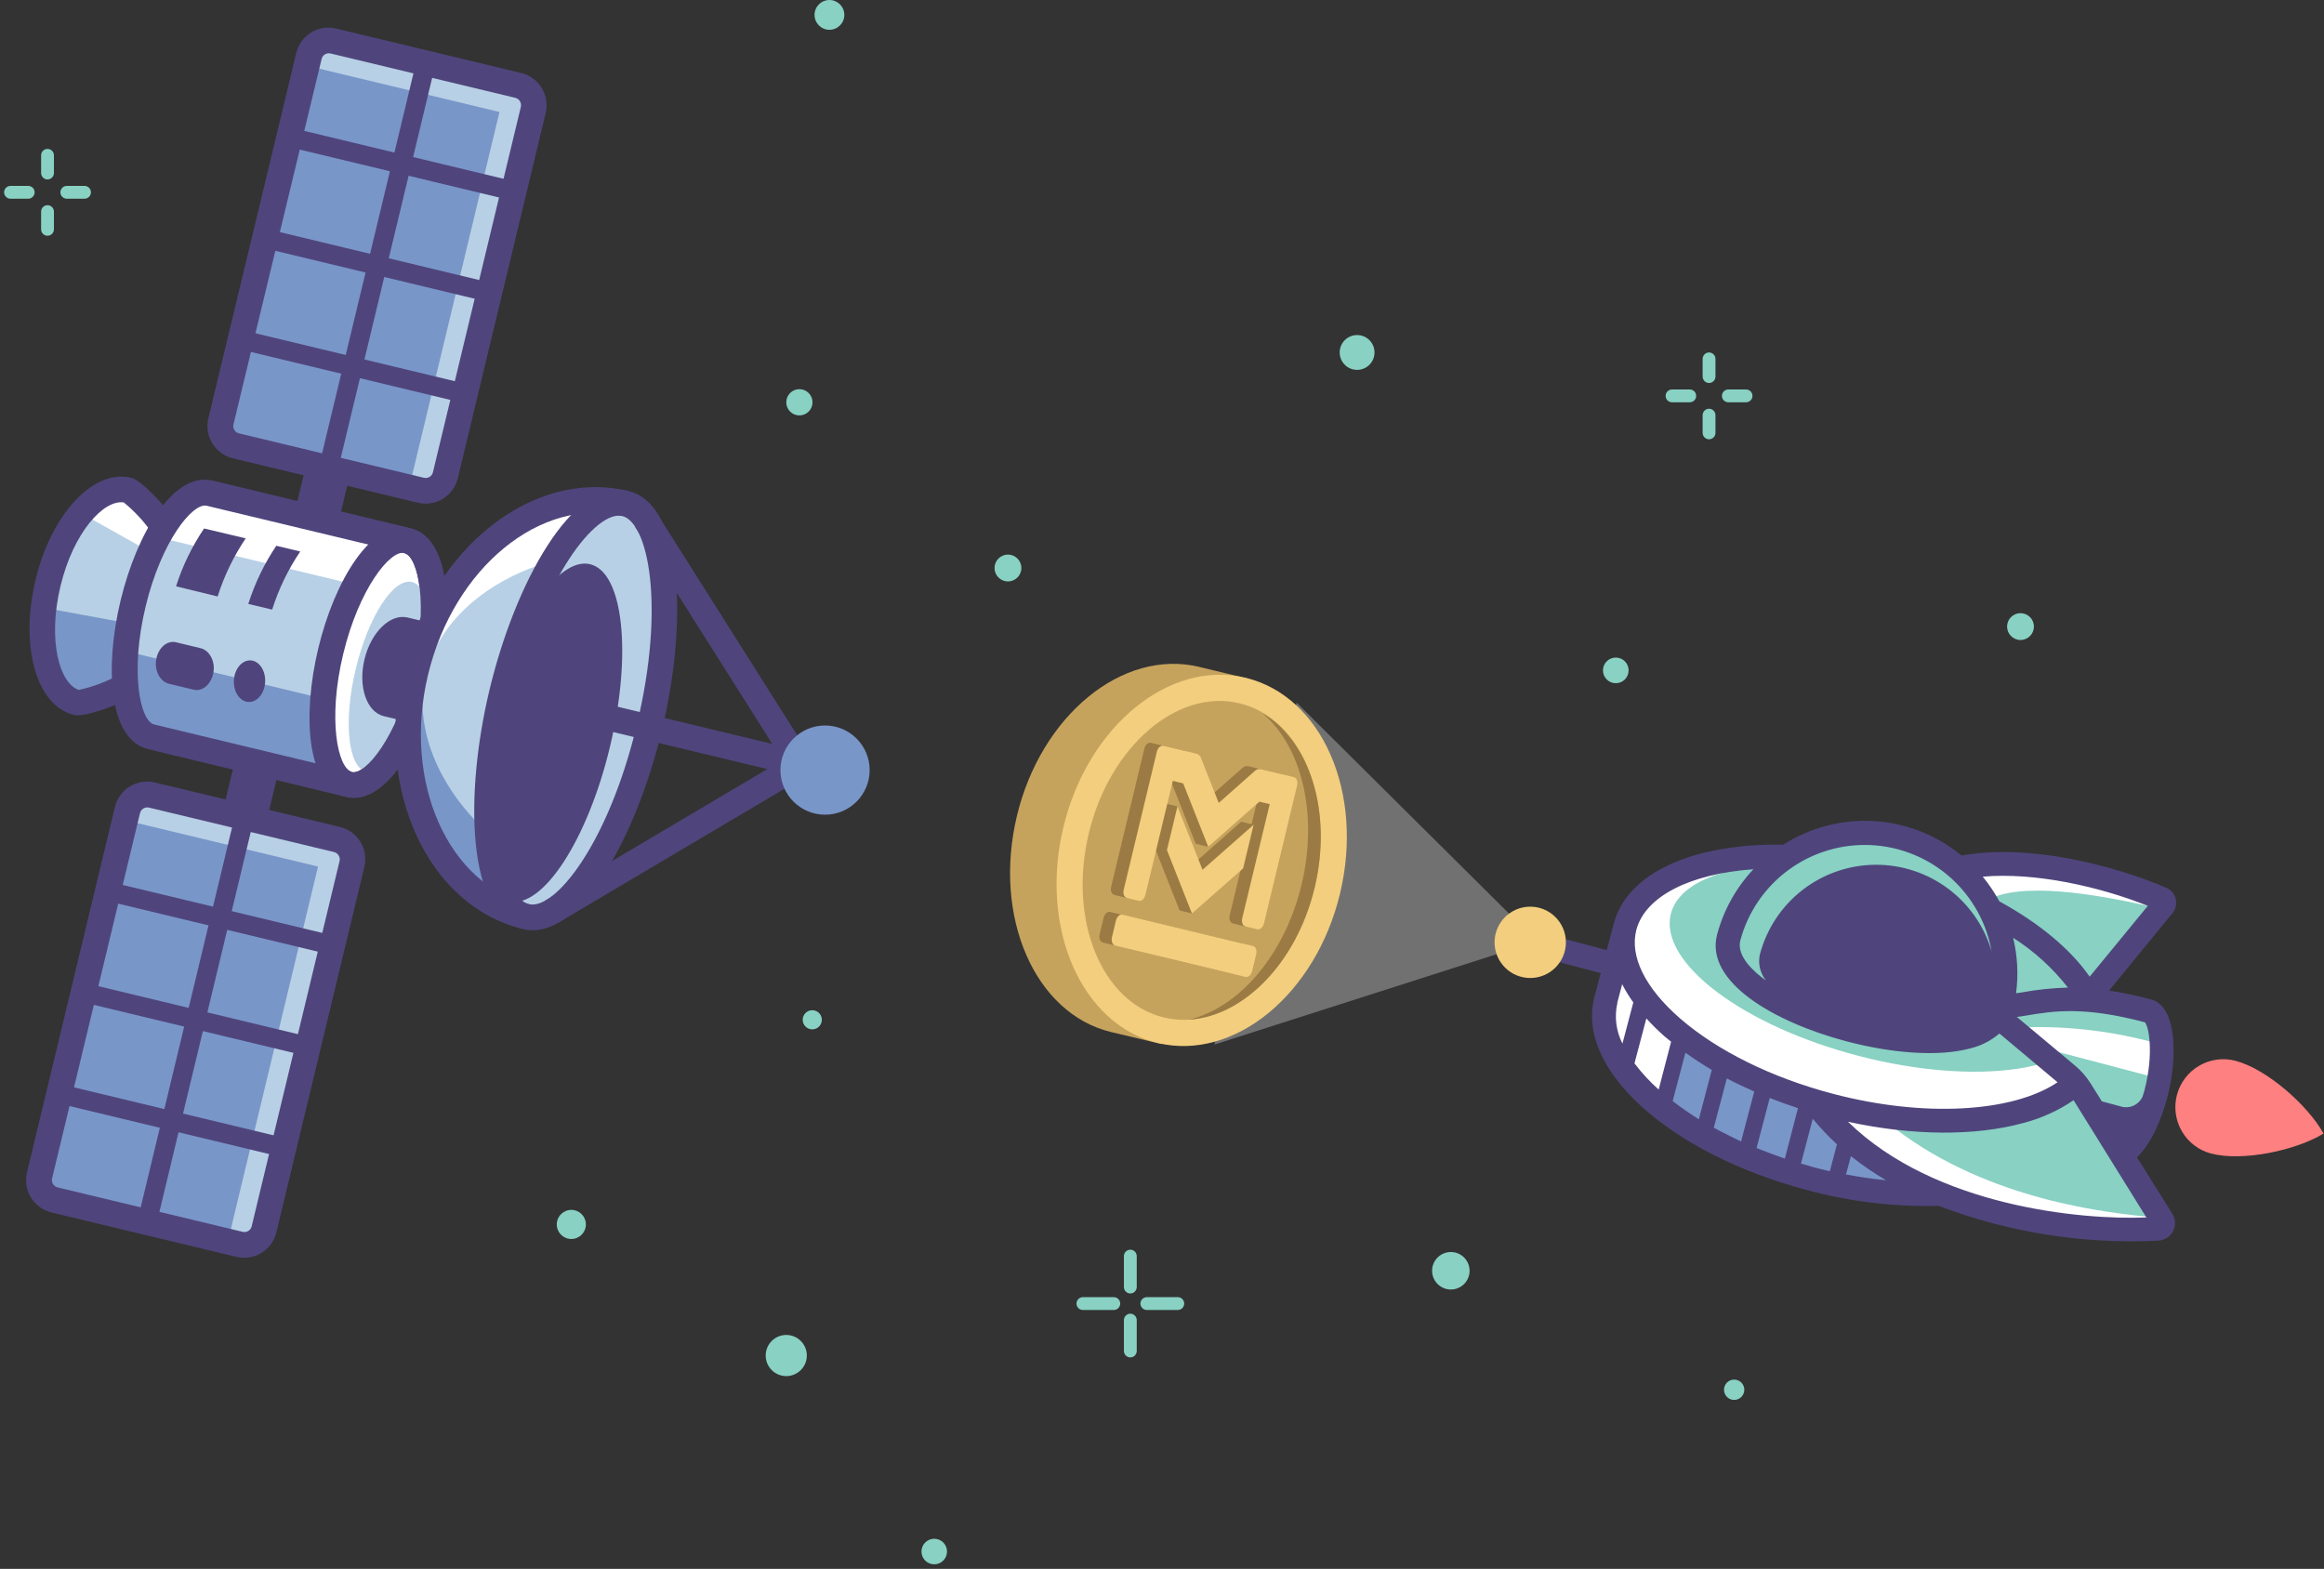 <svg width="471" height="318" viewBox="0 0 471 318" fill="none" xmlns="http://www.w3.org/2000/svg">
<rect x="0" y="0" width="471" height="318" fill="#333333" stroke="none"/>
<path opacity="0.6" d="M167.21 156.09L215.91 204.46L224.24 169.81L232.58 135.16L167.21 156.09Z" fill="url(#paint0_linear_1584_4146)"/>
<path opacity="0.6" d="M311.49 190.79L246.12 211.72L254.46 177.08L262.79 142.43L311.49 190.79Z" fill="url(#paint1_linear_1584_4146)"/>
<path d="M423.2 202.12L439.2 182.64C428.84 177.98 410.6 173.02 396.92 175.98" fill="#88D1C3"/>
<path d="M420.089 227.332C423.547 214.199 404.918 197.91 378.481 190.95C352.044 183.99 327.809 188.994 324.351 202.127C320.894 215.26 339.522 231.549 365.96 238.509C392.397 245.47 416.631 240.466 420.089 227.332Z" fill="#7996C9"/>
<path d="M453.07 215.01C459.41 216.68 467.72 224.01 470.91 229.76C465.3 233.19 454.47 235.48 448.12 233.81C445.627 233.154 443.497 231.534 442.198 229.307C440.899 227.08 440.538 224.428 441.195 221.935C441.851 219.442 443.471 217.312 445.698 216.013C447.925 214.714 450.577 214.354 453.07 215.01V215.01Z" fill="#FF8080"/>
<path d="M423.962 212.615C427.419 199.482 408.791 183.193 382.353 176.233C355.916 169.272 331.682 174.276 328.224 187.41C324.766 200.543 343.395 216.832 369.832 223.792C396.269 230.752 420.504 225.748 423.962 212.615Z" fill="white"/>
<path d="M424.384 207.289C426.923 197.437 409.786 184.503 386.108 178.401C362.429 172.298 341.175 175.337 338.636 185.189C336.097 195.041 353.234 207.974 376.913 214.077C400.591 220.18 421.845 217.141 424.384 207.289Z" fill="#88D1C3"/>
<path d="M340.66 210.33L337.2 223.48C337.2 223.48 333.56 221.95 331.93 220.11C330.3 218.27 323.43 211.11 325.17 204.11C326.91 197.11 327.82 194.84 329.75 198.03C331.68 201.22 340.66 210.33 340.66 210.33Z" fill="white"/>
<path d="M399.73 226.56C407.21 225.84 410.3 224.7 414.54 222.37C418.78 220.04 418.74 221.91 422.1 224.37C425.46 226.83 439.19 248.84 439.19 248.84C439.19 248.84 429.82 252.41 417.25 249.09C404.68 245.77 373.86 234.84 372.53 228.84C371.2 222.84 374.59 226.84 382.06 226.94C389.53 227.04 399.73 226.56 399.73 226.56Z" fill="#88D1C3"/>
<path d="M436.83 183.96C423.83 180.96 409.6 178.8 402.83 182.4C402.83 182.4 397.18 176.66 398.26 175.72C399.34 174.78 428.49 178.41 434.55 180.72C440.61 183.03 436.83 183.96 436.83 183.96Z" fill="white"/>
<path d="M411.12 203.35C417.599 203.263 424.069 203.839 430.43 205.07C435.43 206.15 437.43 206.54 437.71 208.67C437.99 210.8 436.21 224.37 434.1 226.45C431.99 228.53 427.56 227.54 425.31 224.62C423.06 221.7 422.58 219.96 416.98 216.17C411.38 212.38 401.35 205.43 411.12 203.35Z" fill="#88D1C3"/>
<path d="M437 211.44C428.446 209.061 419.585 207.973 410.71 208.21L414.82 212.62L437 218.46V211.44Z" fill="white"/>
<path d="M436 246.68C427.59 245.88 403.26 243.39 384.19 228.83C384.19 228.83 372.65 224.83 371.19 225.42C369.73 226.01 384.57 239.77 401.19 244.05C417.81 248.33 440 252.05 436 246.68Z" fill="white"/>
<path d="M350.33 190.06C346.33 205.3 401.51 219.82 405.52 204.58C406.473 200.956 406.704 197.18 406.198 193.467C405.692 189.754 404.46 186.178 402.571 182.941C400.683 179.704 398.176 176.872 395.193 174.604C392.209 172.336 388.809 170.678 385.185 169.725C381.561 168.772 377.785 168.541 374.072 169.047C370.359 169.553 366.783 170.786 363.546 172.674C360.309 174.562 357.476 177.069 355.209 180.053C352.941 183.036 351.283 186.436 350.33 190.06V190.06Z" fill="#88D1C3"/>
<path d="M317.092 190.319L315.863 194.99L326.713 197.846L327.943 193.175L317.092 190.319Z" fill="#4F457C"/>
<path d="M366.36 241.25C374.962 243.568 383.854 244.632 392.76 244.41V244.36C407.02 249.816 422.262 252.234 437.51 251.46C437.737 251.441 437.961 251.401 438.18 251.34C438.714 251.194 439.207 250.925 439.62 250.555C440.032 250.185 440.353 249.725 440.557 249.21C440.761 248.695 440.842 248.139 440.794 247.587C440.745 247.035 440.57 246.502 440.28 246.03L433.1 234.58C435.62 232.14 437.82 227.85 439.28 222.32C441.2 214.99 441.44 204.01 435.92 202.56C433.129 201.808 430.298 201.213 427.44 200.78L440.28 185.1C440.611 184.699 440.843 184.226 440.96 183.719C441.076 183.212 441.073 182.685 440.95 182.18C440.83 181.687 440.597 181.228 440.269 180.841C439.941 180.454 439.527 180.149 439.06 179.95C428.25 175.31 411.06 170.95 397.54 173.41C392.526 169.27 386.329 166.826 379.839 166.429C373.35 166.032 366.901 167.702 361.42 171.2C342.97 170.93 329.85 176.97 327.09 187.08L323.14 202.08C319.28 216.64 338.27 233.84 366.36 241.25ZM355.36 176.19C351.841 179.925 349.311 184.479 348 189.44C345.5 198.95 359.41 207.16 374.31 211.09C383.31 213.45 392.76 214.28 399.38 212.48C401.535 211.953 403.536 210.925 405.22 209.48L417 219.36C407.89 225.5 389.84 226.54 371.48 221.7C359.08 218.44 348.09 213.01 340.48 206.41C333.37 200.2 330.23 193.82 331.65 188.41C333.5 181.65 342.51 177.11 355.32 176.19H355.36ZM403.74 193.19C402.319 188.02 399.233 183.463 394.959 180.224C390.686 176.986 385.463 175.248 380.101 175.278C374.74 175.309 369.538 177.107 365.302 180.394C361.065 183.681 358.031 188.274 356.67 193.46C356.468 194.374 356.473 195.323 356.686 196.235C356.899 197.147 357.314 198 357.9 198.73C355.5 197.02 351.9 193.83 352.7 190.64C354.241 184.866 357.716 179.796 362.544 176.275C367.373 172.754 373.263 170.996 379.231 171.295C385.199 171.593 390.885 173.93 395.338 177.915C399.791 181.9 402.743 187.291 403.7 193.19H403.74ZM423.51 197.96C419.67 192.44 413.36 187.15 405.2 182.69C404.24 180.921 403.115 179.247 401.84 177.69C412.42 176.76 425.5 179.69 435.29 183.61L423.51 197.96ZM408 190.08C412.245 192.791 415.998 196.202 419.1 200.17C415.929 200.258 412.769 200.592 409.65 201.17C409.3 201.23 408.94 201.27 408.59 201.32C409.088 197.569 408.888 193.758 408 190.08V190.08ZM429.69 224.23L425.98 223.23L423.71 219.61C422.849 218.236 421.776 217.008 420.53 215.97L408.75 206.12C409.3 206.03 409.86 205.97 410.42 205.88C416.29 204.88 422.35 203.95 434.68 207.2C435.46 207.86 436.59 213.48 434.6 221.06C434.48 221.49 434.35 221.87 434.22 222.28C433.844 223.111 433.171 223.772 432.333 224.132C431.495 224.493 430.552 224.528 429.69 224.23V224.23ZM374.53 227.37C387.7 230.24 400.32 230.27 409.95 227.65C413.627 226.71 417.113 225.136 420.25 223L435 246.76C421.86 247.31 392.11 244.56 374.53 227.37ZM374.12 238.05L375.12 234.34C377.376 236.132 379.755 237.762 382.24 239.22C379.56 238.95 376.85 238.57 374.12 238.05V238.05ZM365 235.84L367.39 226.76C368.901 228.598 370.538 230.329 372.29 231.94L370.85 237.39C369.78 237.15 368.7 236.89 367.63 236.6C366.7 236.34 365.83 236.07 365 235.84ZM356 232.69L358.67 222.55C360.53 223.29 362.44 223.97 364.39 224.61L361.73 234.84C359.77 234.15 357.87 233.44 356 232.69ZM347.33 228.58L349.97 218.58C351.75 219.52 353.61 220.4 355.53 221.24L352.86 231.36C351 230.46 349.11 229.55 347.36 228.58H347.33ZM339 223.17L341.58 213.37C343.27 214.58 345.04 215.75 346.92 216.86L344.3 226.86C342.471 225.721 340.702 224.49 339 223.17ZM331.25 215.56L333.66 206.42C334.813 207.696 336.038 208.904 337.33 210.04C337.76 210.42 338.23 210.77 338.68 211.14L336.16 220.84C334.364 219.244 332.73 217.475 331.28 215.56H331.25ZM327.76 203.3L328.76 199.49C329.418 200.776 330.173 202.01 331.02 203.18L328.82 211.52C327.522 208.986 327.157 206.076 327.79 203.3H327.76Z" fill="#4F457C"/>
<path d="M82.56 109.61L42.5 99.97C37.2 98.7 30.25 108.72 26.97 122.36C23.69 136 25.33 148.08 30.62 149.36L70.68 159C75.98 160.27 82.93 150.25 86.21 136.62C89.49 122.99 87.85 110.84 82.56 109.61Z" fill="#B7D0E5"/>
<path d="M86.113 136.97C89.436 123.148 87.838 110.911 82.544 109.638C77.249 108.365 70.263 118.537 66.939 132.359C63.616 146.181 65.214 158.418 70.509 159.691C75.803 160.964 82.79 150.791 86.113 136.97Z" fill="white"/>
<path d="M105.098 17.316L67.616 8.303C65.409 7.773 63.19 9.132 62.659 11.338L44.849 85.407C44.319 87.615 45.678 89.834 47.885 90.364L85.366 99.377C87.573 99.907 89.793 98.549 90.323 96.342L108.133 22.273C108.664 20.066 107.305 17.846 105.098 17.316Z" fill="#B7D0E5"/>
<path d="M101.228 22.701L62.774 13.455L44.705 88.603L83.159 97.849L101.228 22.701Z" fill="#7996C9"/>
<path d="M68.34 170.183L30.859 161.171C28.652 160.64 26.432 161.999 25.902 164.206L8.092 238.275C7.561 240.482 8.92 242.701 11.127 243.232L48.609 252.245C50.816 252.775 53.035 251.416 53.566 249.209L71.376 175.14C71.906 172.933 70.547 170.714 68.34 170.183Z" fill="#B7D0E5"/>
<path d="M64.453 175.642L25.999 166.396L7.93 241.544L46.384 250.79L64.453 175.642Z" fill="#7996C9"/>
<path d="M29.76 108.35L71.44 118.38L77.47 109.68L35.79 99.66L29.76 108.35Z" fill="white"/>
<path d="M65.3 141.56L27 132.35L28.65 146.35C28.65 146.35 35.97 150.35 39.65 151.11C43.33 151.87 66 157.41 66 157.41L65.3 141.56Z" fill="#7996C9"/>
<path d="M84.7 101.9L47.22 92.9C45.485 92.489 43.984 91.406 43.046 89.889C42.109 88.373 41.812 86.546 42.22 84.81L60.04 10.74C60.245 9.883 60.618 9.076 61.136 8.363C61.654 7.65 62.307 7.047 63.058 6.587C63.81 6.127 64.645 5.82 65.515 5.684C66.385 5.547 67.274 5.583 68.13 5.79L105.6 14.79C107.335 15.201 108.836 16.284 109.774 17.801C110.711 19.317 111.008 21.144 110.6 22.88L92.78 96.95C92.363 98.677 91.278 100.167 89.763 101.095C88.249 102.023 86.428 102.312 84.7 101.9V101.9ZM67 10.84C66.807 10.793 66.606 10.784 66.41 10.815C66.213 10.845 66.025 10.915 65.856 11.019C65.686 11.123 65.539 11.26 65.423 11.422C65.307 11.583 65.225 11.766 65.18 11.96L47.32 86.01C47.272 86.204 47.264 86.405 47.294 86.602C47.325 86.799 47.394 86.988 47.498 87.159C47.603 87.329 47.739 87.477 47.901 87.594C48.063 87.71 48.246 87.794 48.44 87.84L85.92 96.84C86.113 96.886 86.313 96.894 86.509 96.862C86.705 96.831 86.893 96.761 87.062 96.657C87.231 96.553 87.378 96.417 87.494 96.256C87.611 96.095 87.694 95.913 87.74 95.72L105.56 21.66C105.651 21.269 105.584 20.858 105.375 20.516C105.165 20.174 104.829 19.927 104.44 19.83L67 10.84Z" fill="#4F457C"/>
<path d="M70.08 161.51L71.29 156.51C74.1 157.19 80.48 149.37 83.68 136.05C86.88 122.73 84.76 112.84 82 112.14L83.22 107.14C91.22 109.05 92.04 123.74 88.78 137.26C85.52 150.78 78 163.43 70.08 161.51Z" fill="#4F457C"/>
<path d="M85.655 138.831C88.209 128.209 87.245 118.869 83.502 117.969C79.759 117.069 74.655 124.95 72.101 135.572C69.547 146.193 70.511 155.533 74.254 156.433C77.996 157.333 83.101 149.452 85.655 138.831Z" fill="#B7D0E5"/>
<path d="M70.08 161.51C62.08 159.6 61.26 144.91 64.51 131.39C67.76 117.87 75.22 105.17 83.17 107.09L81.95 112.09C79.14 111.41 72.77 119.23 69.56 132.55C66.35 145.87 68.48 155.74 71.29 156.41L70.08 161.51Z" fill="#4F457C"/>
<path d="M44.11 120.9C45.43 116.72 47.346 112.752 49.8 109.12L41.36 107.12C38.916 110.735 37.003 114.682 35.68 118.84L44.11 120.9Z" fill="#4F457C"/>
<path d="M31.54 109.7L21.54 101.29C21.54 101.29 15.6 102.8 12.23 110.95C8.86 119.1 8.95 125.01 8.95 125.01L25.42 129.01L31.54 109.7Z" fill="#B7D0E5"/>
<path d="M55.16 123.56C56.478 119.379 58.394 115.411 60.85 111.78L56 110.62C53.554 114.259 51.641 118.229 50.32 122.41L55.16 123.56Z" fill="#4F457C"/>
<path d="M25.46 126.23L9.16 123.23C9.16 123.23 8.35 124.58 8.71 130.54C9.07 136.5 11.65 142.43 15.61 142.36C19.57 142.29 23.81 140.24 24.61 137.23C25.41 134.22 25.46 126.23 25.46 126.23Z" fill="#7996C9"/>
<path d="M29.61 111.41L16.43 104.01L25.96 99.36L31.82 107.05L29.61 111.41Z" fill="white"/>
<path d="M70.08 161.51L30 151.84C22 149.93 21.18 135.23 24.44 121.71C27.7 108.19 35.14 95.5 43.1 97.41L83.16 107.05C91.16 108.96 91.98 123.65 88.72 137.17C85.46 150.69 78 163.43 70.08 161.51ZM41.89 102.51C39.08 101.84 32.7 109.65 29.5 122.98C26.3 136.31 28.42 146.15 31.23 146.84L71.29 156.47C74.1 157.15 80.48 149.33 83.68 136.01C86.88 122.69 84.76 112.84 82 112.14L41.89 102.51Z" fill="#4F457C"/>
<path d="M77.79 145.16C74.3 144.32 72.54 139.16 73.87 133.64C75.2 128.12 79.11 124.32 82.6 125.16L87.02 126.22C85.752 129.42 84.686 132.696 83.83 136.03C82.69 140.8 82.63 142.35 81.93 146.15L77.79 145.16Z" fill="#4F457C"/>
<path d="M40.67 131.38L35.67 130.18C33.87 129.75 32.1 131.28 31.67 133.6C31.24 135.92 32.44 138.15 34.24 138.6L39.24 139.79C41.04 140.23 42.81 138.7 43.24 136.37C43.67 134.04 42.47 131.84 40.67 131.38Z" fill="#4F457C"/>
<path d="M53.735 138.232C53.854 135.904 52.533 133.945 50.785 133.855C49.036 133.766 47.522 135.58 47.403 137.908C47.284 140.235 48.605 142.195 50.353 142.284C52.102 142.374 53.616 140.559 53.735 138.232Z" fill="#4F457C"/>
<path d="M15 144.91C7.38 143.07 4 131.08 7.19 117.6C10.38 104.12 19 95 26.57 96.84C28.82 97.38 33.93 103.07 35.39 105.52L30.92 108.18C29.287 105.801 27.324 103.667 25.09 101.84C21.04 101.22 14.88 107.84 12.25 118.84C9.62 129.84 12.07 138.52 15.96 139.84C18.769 139.228 21.477 138.218 24 136.84L26.76 141.24C24.39 142.71 17.25 145.45 15 144.91Z" fill="#4F457C"/>
<path d="M84.409 12.307L64.677 94.368L68.469 95.28L88.201 13.219L84.409 12.307Z" fill="#4F457C"/>
<path d="M59.096 25.911L58.184 29.703L103.658 40.637L104.57 36.846L59.096 25.911Z" fill="#4F457C"/>
<path d="M54.163 46.432L53.251 50.224L98.725 61.158L99.637 57.366L54.163 46.432Z" fill="#4F457C"/>
<path d="M49.232 66.94L48.32 70.732L93.794 81.666L94.706 77.874L49.232 66.94Z" fill="#4F457C"/>
<path d="M47.93 254.76L10.46 245.76C8.725 245.349 7.224 244.266 6.286 242.749C5.349 241.233 5.052 239.406 5.46 237.67L23.28 163.6C23.48 162.739 23.848 161.926 24.364 161.208C24.879 160.489 25.532 159.88 26.284 159.416C27.036 158.951 27.873 158.64 28.745 158.5C29.618 158.36 30.51 158.394 31.37 158.6L68.85 167.6C69.71 167.802 70.521 168.172 71.238 168.688C71.955 169.205 72.563 169.857 73.027 170.608C73.492 171.36 73.803 172.195 73.945 173.067C74.086 173.939 74.054 174.83 73.85 175.69L56 249.84C55.576 251.559 54.49 253.04 52.978 253.962C51.467 254.884 49.652 255.17 47.93 254.76V254.76ZM30.19 163.69C29.995 163.644 29.793 163.638 29.595 163.671C29.398 163.704 29.209 163.777 29.039 163.884C28.87 163.991 28.723 164.13 28.608 164.295C28.494 164.459 28.413 164.644 28.37 164.84L10.56 238.84C10.466 239.23 10.53 239.641 10.738 239.984C10.946 240.326 11.281 240.573 11.67 240.67L49.15 249.67C49.342 249.721 49.543 249.734 49.74 249.707C49.938 249.681 50.128 249.615 50.3 249.515C50.472 249.415 50.622 249.281 50.742 249.122C50.862 248.964 50.95 248.783 51 248.59L68.82 174.53C68.911 174.139 68.844 173.728 68.635 173.386C68.425 173.043 68.089 172.797 67.7 172.7L30.19 163.69Z" fill="#4F457C"/>
<path d="M47.646 165.155L27.915 247.216L31.707 248.127L51.438 166.066L47.646 165.155Z" fill="#4F457C"/>
<path d="M22.334 178.759L21.422 182.551L66.896 193.485L67.808 189.693L22.334 178.759Z" fill="#4F457C"/>
<path d="M17.4 199.279L16.489 203.071L61.963 214.005L62.874 210.213L17.4 199.279Z" fill="#4F457C"/>
<path d="M12.47 219.787L11.558 223.579L57.032 234.513L57.943 230.722L12.47 219.787Z" fill="#4F457C"/>
<path d="M61.769 95.352L59.889 103.169L68.728 105.294L70.607 97.477L61.769 95.352Z" fill="#4F457C"/>
<path d="M47.404 155.077L45.525 162.895L54.363 165.02L56.242 157.202L47.404 155.077Z" fill="#4F457C"/>
<path d="M126.72 102.07C108.8 97.76 89.77 113.01 84.2 136.07C78.63 159.13 88.66 181.43 106.58 185.74C114.82 187.74 126.01 170.58 131.58 147.47C137.15 124.36 135 104.05 126.72 102.07Z" fill="#B7D0E5"/>
<path d="M86.38 135.84C90.46 122.91 102.48 116.6 110.38 114.18L118.98 101.35C118.98 101.35 91.07 106.19 86.38 135.84Z" fill="white"/>
<path d="M86 137.33C83.76 150.7 91.59 161.79 97.54 167.54L99.39 182.84C99.39 182.84 76.71 165.9 86 137.33Z" fill="#7996C9"/>
<path d="M106 188.31C94.67 185.59 94.06 161.25 99.23 139.73C104.4 118.21 116 96.84 127.33 99.54L126.11 104.6C120.93 103.35 110.11 116.6 104.26 140.95C98.41 165.3 102.01 182.02 107.19 183.26L106 188.31Z" fill="#4F457C"/>
<path d="M123.597 151.453C128.133 132.588 126.347 115.983 119.607 114.362C112.868 112.742 103.728 126.72 99.192 145.585C94.656 164.449 96.443 181.055 103.182 182.675C109.921 184.295 119.061 170.317 123.597 151.453Z" fill="#4F457C"/>
<path d="M106 188.31C86.72 183.67 75.82 159.99 81.71 135.52C87.6 111.05 108.07 94.91 127.36 99.52C138.69 102.25 139.3 126.59 134.13 148.1C128.96 169.61 117.31 191.04 106 188.31ZM126.14 104.6C109.64 100.6 91.98 115.04 86.76 136.73C81.54 158.42 90.76 179.29 107.22 183.26C112.39 184.51 123.22 171.26 129.07 146.91C134.92 122.56 131.29 105.84 126.11 104.6H126.14Z" fill="#4F457C"/>
<path d="M133.078 103.957L128.682 106.735L160.013 156.315L164.409 153.537L133.078 103.957Z" fill="#4F457C"/>
<path d="M160.884 152.701L110.422 182.591L113.072 187.065L163.534 157.175L160.884 152.701Z" fill="#4F457C"/>
<path d="M104.865 138.364L103.649 143.42L163.406 157.788L164.621 152.732L104.865 138.364Z" fill="#4F457C"/>
<path d="M167.21 165.13C172.203 165.13 176.25 161.083 176.25 156.09C176.25 151.097 172.203 147.05 167.21 147.05C162.217 147.05 158.17 151.097 158.17 156.09C158.17 161.083 162.217 165.13 167.21 165.13Z" fill="#7996C9"/>
<path d="M225.21 209.19C209.72 205.47 201.21 185.88 206.08 165.44C210.95 145 227.53 131.44 243.01 135.17L253.26 137.63L235.45 211.63L225.21 209.19Z" fill="#C6A35D"/>
<path d="M271.578 181.132C276.493 160.689 267.928 141.099 252.447 137.377C236.966 133.654 220.431 147.209 215.516 167.652C210.6 188.094 219.165 207.684 234.647 211.407C250.128 215.129 266.662 201.574 271.578 181.132Z" fill="#F2CE7E"/>
<path d="M266.425 179.892C270.653 162.306 263.838 145.587 251.203 142.549C238.568 139.511 224.897 151.304 220.669 168.891C216.44 186.477 223.255 203.196 235.89 206.234C248.525 209.272 262.196 197.479 266.425 179.892Z" fill="#C6A35D"/>
<path d="M255.84 144.55C263.73 151.16 267.24 164.91 263.78 179.32C260.32 193.73 250.93 204.38 240.9 206.67C251.96 206.07 262.76 195.23 266.43 179.95C270.1 164.67 265.42 150.11 255.84 144.55Z" fill="#9B7B43"/>
<path d="M223.52 191.05L250 197.41C250.55 197.54 251.15 197.01 251.33 196.23L252.16 192.8C252.35 192.02 252.05 191.28 251.5 191.15L225 184.84C224.45 184.71 223.85 185.23 223.67 186.02L222.84 189.44C222.67 190.18 223 190.92 223.52 191.05Z" fill="#9B7B43"/>
<path d="M251.79 155.66L244.45 162.13L240.86 153.03C240.792 152.825 240.676 152.64 240.521 152.49C240.366 152.34 240.177 152.231 239.97 152.17L233.26 150.56C232.71 150.42 232.11 150.95 231.92 151.74L225.19 179.74C225 180.52 225.3 181.27 225.85 181.4L228.25 181.98C228.8 182.11 229.4 181.58 229.59 180.8L235.15 157.67L237.25 158.17L242.32 171.02L244.84 171.63L252.68 161.88L254.78 162.39L249.22 185.52C249.03 186.3 249.32 187.05 249.87 187.18L252.28 187.76C252.83 187.89 253.42 187.36 253.61 186.58L260.34 158.58C260.53 157.8 260.24 157.06 259.69 156.92L253 155.3C252.784 155.257 252.561 155.267 252.35 155.33C252.139 155.393 251.947 155.506 251.79 155.66V155.66Z" fill="#9B7B43"/>
<path d="M251.55 166.55L241.19 175.69L238.63 163.45L236.12 162.84L233.99 171.7L239.06 184.55L241.57 185.15L249.42 175.41L254.07 167.16L251.55 166.55Z" fill="#9B7B43"/>
<path d="M226 191.66L252.43 198.01C252.98 198.15 253.58 197.62 253.77 196.83L254.59 193.41C254.78 192.63 254.49 191.88 253.94 191.75L227.51 185.39C226.96 185.26 226.36 185.79 226.17 186.57L225.35 190C225.19 190.78 225.48 191.52 226 191.66Z" fill="#F2CE7E"/>
<path d="M254.31 156.27L247 162.74L243.4 153.64C243.334 153.436 243.22 153.251 243.066 153.101C242.913 152.951 242.725 152.841 242.52 152.78L235.8 151.16C235.25 151.03 234.65 151.56 234.46 152.34L227.74 180.34C227.55 181.13 227.84 181.87 228.39 182L230.79 182.58C231.34 182.71 231.94 182.19 232.13 181.4L237.69 158.27L239.79 158.78L244.87 171.63L255.23 162.49L257.33 162.99L251.76 186.12C251.57 186.91 251.87 187.65 252.42 187.78L254.82 188.36C255.37 188.49 255.97 187.96 256.16 187.18L262.89 159.18C263.07 158.39 262.78 157.65 262.23 157.52L255.52 155.9C255.303 155.855 255.079 155.866 254.868 155.931C254.656 155.995 254.464 156.112 254.31 156.27Z" fill="#F2CE7E"/>
<path d="M254.07 167.16L243.71 176.3L238.63 163.45L236.5 172.3L241.57 185.15L251.94 176.01L254.07 167.16Z" fill="#F2CE7E"/>
<path d="M229.08 262.17C228.735 262.17 228.405 262.033 228.161 261.789C227.917 261.545 227.78 261.215 227.78 260.87V254.6C227.78 254.255 227.917 253.925 228.161 253.681C228.405 253.437 228.735 253.3 229.08 253.3C229.425 253.3 229.755 253.437 229.999 253.681C230.243 253.925 230.38 254.255 230.38 254.6V260.84C230.384 261.013 230.353 261.186 230.29 261.347C230.226 261.508 230.131 261.655 230.01 261.779C229.889 261.903 229.744 262.001 229.585 262.068C229.425 262.135 229.253 262.17 229.08 262.17Z" fill="#88D1C3"/>
<path d="M238.7 265.52H232.43C232.085 265.52 231.754 265.383 231.511 265.139C231.267 264.895 231.13 264.565 231.13 264.22C231.13 263.875 231.267 263.545 231.511 263.301C231.754 263.057 232.085 262.92 232.43 262.92H238.7C239.045 262.92 239.375 263.057 239.619 263.301C239.863 263.545 240 263.875 240 264.22C240 264.565 239.863 264.895 239.619 265.139C239.375 265.383 239.045 265.52 238.7 265.52Z" fill="#88D1C3"/>
<path d="M229.08 275.13C228.735 275.13 228.405 274.993 228.161 274.749C227.917 274.505 227.78 274.175 227.78 273.83V267.57C227.78 267.225 227.917 266.895 228.161 266.651C228.405 266.407 228.735 266.27 229.08 266.27C229.425 266.27 229.755 266.407 229.999 266.651C230.243 266.895 230.38 267.225 230.38 267.57V273.84C230.377 274.183 230.239 274.511 229.996 274.753C229.752 274.994 229.423 275.13 229.08 275.13Z" fill="#88D1C3"/>
<path d="M225.73 265.52H219.47C219.125 265.52 218.794 265.383 218.551 265.139C218.307 264.895 218.17 264.565 218.17 264.22C218.17 263.875 218.307 263.545 218.551 263.301C218.794 263.057 219.125 262.92 219.47 262.92H225.73C226.075 262.92 226.405 263.057 226.649 263.301C226.893 263.545 227.03 263.875 227.03 264.22C227.03 264.565 226.893 264.895 226.649 265.139C226.405 265.383 226.075 265.52 225.73 265.52Z" fill="#88D1C3"/>
<path d="M9.63 36.37C9.285 36.37 8.955 36.233 8.711 35.989C8.467 35.745 8.33 35.415 8.33 35.07V31.48C8.33 31.135 8.467 30.805 8.711 30.561C8.955 30.317 9.285 30.18 9.63 30.18C9.975 30.18 10.305 30.317 10.549 30.561C10.793 30.805 10.93 31.135 10.93 31.48V35.07C10.93 35.415 10.793 35.745 10.549 35.989C10.305 36.233 9.975 36.37 9.63 36.37V36.37Z" fill="#88D1C3"/>
<path d="M17.13 40.28H13.54C13.195 40.28 12.864 40.143 12.621 39.899C12.377 39.656 12.24 39.325 12.24 38.98C12.24 38.635 12.377 38.305 12.621 38.061C12.864 37.817 13.195 37.68 13.54 37.68H17.13C17.475 37.68 17.805 37.817 18.049 38.061C18.293 38.305 18.43 38.635 18.43 38.98C18.43 39.325 18.293 39.656 18.049 39.899C17.805 40.143 17.475 40.28 17.13 40.28V40.28Z" fill="#88D1C3"/>
<path d="M9.63 47.78C9.285 47.78 8.955 47.643 8.711 47.399C8.467 47.155 8.33 46.825 8.33 46.48V42.89C8.33 42.545 8.467 42.215 8.711 41.971C8.955 41.727 9.285 41.59 9.63 41.59C9.975 41.59 10.305 41.727 10.549 41.971C10.793 42.215 10.93 42.545 10.93 42.89V46.48C10.93 46.825 10.793 47.155 10.549 47.399C10.305 47.643 9.975 47.78 9.63 47.78V47.78Z" fill="#88D1C3"/>
<path d="M5.72 40.28H2.13C1.785 40.28 1.455 40.143 1.211 39.899C0.967 39.656 0.83 39.325 0.83 38.98C0.83 38.635 0.967 38.305 1.211 38.061C1.455 37.817 1.785 37.68 2.13 37.68H5.72C6.065 37.68 6.395 37.817 6.639 38.061C6.883 38.305 7.02 38.635 7.02 38.98C7.02 39.325 6.883 39.656 6.639 39.899C6.395 40.143 6.065 40.28 5.72 40.28V40.28Z" fill="#88D1C3"/>
<path d="M346.37 77.63C346.025 77.63 345.695 77.493 345.451 77.249C345.207 77.005 345.07 76.675 345.07 76.33V72.74C345.07 72.395 345.207 72.064 345.451 71.821C345.695 71.577 346.025 71.44 346.37 71.44C346.715 71.44 347.046 71.577 347.289 71.821C347.533 72.064 347.67 72.395 347.67 72.74V76.33C347.67 76.675 347.533 77.005 347.289 77.249C347.046 77.493 346.715 77.63 346.37 77.63Z" fill="#88D1C3"/>
<path d="M353.87 81.54H350.28C349.935 81.54 349.605 81.403 349.361 81.159C349.117 80.915 348.98 80.585 348.98 80.24C348.98 79.895 349.117 79.564 349.361 79.321C349.605 79.077 349.935 78.94 350.28 78.94H353.87C354.215 78.94 354.545 79.077 354.789 79.321C355.033 79.564 355.17 79.895 355.17 80.24C355.17 80.585 355.033 80.915 354.789 81.159C354.545 81.403 354.215 81.54 353.87 81.54V81.54Z" fill="#88D1C3"/>
<path d="M346.37 89.04C346.025 89.04 345.695 88.903 345.451 88.659C345.207 88.415 345.07 88.085 345.07 87.74V84.15C345.07 83.805 345.207 83.475 345.451 83.231C345.695 82.987 346.025 82.85 346.37 82.85C346.715 82.85 347.046 82.987 347.289 83.231C347.533 83.475 347.67 83.805 347.67 84.15V87.74C347.67 88.085 347.533 88.415 347.289 88.659C347.046 88.903 346.715 89.04 346.37 89.04Z" fill="#88D1C3"/>
<path d="M342.46 81.54H338.87C338.525 81.54 338.195 81.403 337.951 81.159C337.707 80.915 337.57 80.585 337.57 80.24C337.57 79.895 337.707 79.564 337.951 79.321C338.195 79.077 338.525 78.94 338.87 78.94H342.46C342.805 78.94 343.136 79.077 343.379 79.321C343.623 79.564 343.76 79.895 343.76 80.24C343.76 80.585 343.623 80.915 343.379 81.159C343.136 81.403 342.805 81.54 342.46 81.54V81.54Z" fill="#88D1C3"/>
<path d="M327.47 138.48C328.906 138.48 330.07 137.316 330.07 135.88C330.07 134.444 328.906 133.28 327.47 133.28C326.034 133.28 324.87 134.444 324.87 135.88C324.87 137.316 326.034 138.48 327.47 138.48Z" fill="#88D1C3"/>
<path d="M162.01 84.2C163.479 84.2 164.67 83.009 164.67 81.54C164.67 80.071 163.479 78.88 162.01 78.88C160.541 78.88 159.35 80.071 159.35 81.54C159.35 83.009 160.541 84.2 162.01 84.2Z" fill="#88D1C3"/>
<path d="M204.28 117.85C205.782 117.85 207 116.632 207 115.13C207 113.628 205.782 112.41 204.28 112.41C202.778 112.41 201.56 113.628 201.56 115.13C201.56 116.632 202.778 117.85 204.28 117.85Z" fill="#88D1C3"/>
<path d="M164.62 208.64C165.691 208.64 166.56 207.771 166.56 206.7C166.56 205.629 165.691 204.76 164.62 204.76C163.549 204.76 162.68 205.629 162.68 206.7C162.68 207.771 163.549 208.64 164.62 208.64Z" fill="#88D1C3"/>
<path d="M294.04 261.37C296.139 261.37 297.84 259.669 297.84 257.57C297.84 255.471 296.139 253.77 294.04 253.77C291.941 253.77 290.24 255.471 290.24 257.57C290.24 259.669 291.941 261.37 294.04 261.37Z" fill="#88D1C3"/>
<path d="M351.46 283.75C352.598 283.75 353.52 282.828 353.52 281.69C353.52 280.552 352.598 279.63 351.46 279.63C350.322 279.63 349.4 280.552 349.4 281.69C349.4 282.828 350.322 283.75 351.46 283.75Z" fill="#88D1C3"/>
<path d="M189.34 317.07C190.77 317.07 191.93 315.91 191.93 314.48C191.93 313.05 190.77 311.89 189.34 311.89C187.91 311.89 186.75 313.05 186.75 314.48C186.75 315.91 187.91 317.07 189.34 317.07Z" fill="#88D1C3"/>
<path d="M115.79 251.13C117.419 251.13 118.74 249.809 118.74 248.18C118.74 246.551 117.419 245.23 115.79 245.23C114.161 245.23 112.84 246.551 112.84 248.18C112.84 249.809 114.161 251.13 115.79 251.13Z" fill="#88D1C3"/>
<path d="M275.04 74.97C276.99 74.97 278.57 73.39 278.57 71.44C278.57 69.49 276.99 67.91 275.04 67.91C273.09 67.91 271.51 69.49 271.51 71.44C271.51 73.39 273.09 74.97 275.04 74.97Z" fill="#88D1C3"/>
<path d="M159.35 278.92C161.653 278.92 163.52 277.053 163.52 274.75C163.52 272.447 161.653 270.58 159.35 270.58C157.047 270.58 155.18 272.447 155.18 274.75C155.18 277.053 157.047 278.92 159.35 278.92Z" fill="#88D1C3"/>
<path d="M409.49 129.72C410.992 129.72 412.21 128.502 412.21 127C412.21 125.498 410.992 124.28 409.49 124.28C407.988 124.28 406.77 125.498 406.77 127C406.77 128.502 407.988 129.72 409.49 129.72Z" fill="#88D1C3"/>
<path d="M310.13 198.23C314.123 198.23 317.36 194.993 317.36 191C317.36 187.007 314.123 183.77 310.13 183.77C306.137 183.77 302.9 187.007 302.9 191C302.9 194.993 306.137 198.23 310.13 198.23Z" fill="#F2CE7E"/>
<path d="M168.1 6.04C169.768 6.04 171.12 4.688 171.12 3.02C171.12 1.352 169.768 0 168.1 0C166.432 0 165.08 1.352 165.08 3.02C165.08 4.688 166.432 6.04 168.1 6.04Z" fill="#88D1C3"/>
<defs>
<linearGradient id="paint0_linear_1584_4146" x1="-40984.9" y1="113452" x2="-36525.7" y2="114524" gradientUnits="userSpaceOnUse">
<stop stop-color="white" stop-opacity="0.5"/>
<stop offset="0.14" stop-color="white" stop-opacity="0.48"/>
<stop offset="0.34" stop-color="white" stop-opacity="0.41"/>
<stop offset="0.56" stop-color="white" stop-opacity="0.3"/>
<stop offset="0.81" stop-color="white" stop-opacity="0.14"/>
<stop offset="1" stop-color="white" stop-opacity="0"/>
</linearGradient>
<linearGradient id="paint1_linear_1584_4146" x1="-249507" y1="63667.4" x2="-253956" y2="62612.5" gradientUnits="userSpaceOnUse">
<stop stop-color="white" stop-opacity="0.5"/>
<stop offset="0.14" stop-color="white" stop-opacity="0.48"/>
<stop offset="0.34" stop-color="white" stop-opacity="0.41"/>
<stop offset="0.56" stop-color="white" stop-opacity="0.3"/>
<stop offset="0.81" stop-color="white" stop-opacity="0.14"/>
<stop offset="1" stop-color="white" stop-opacity="0"/>
</linearGradient>
</defs>
</svg>
